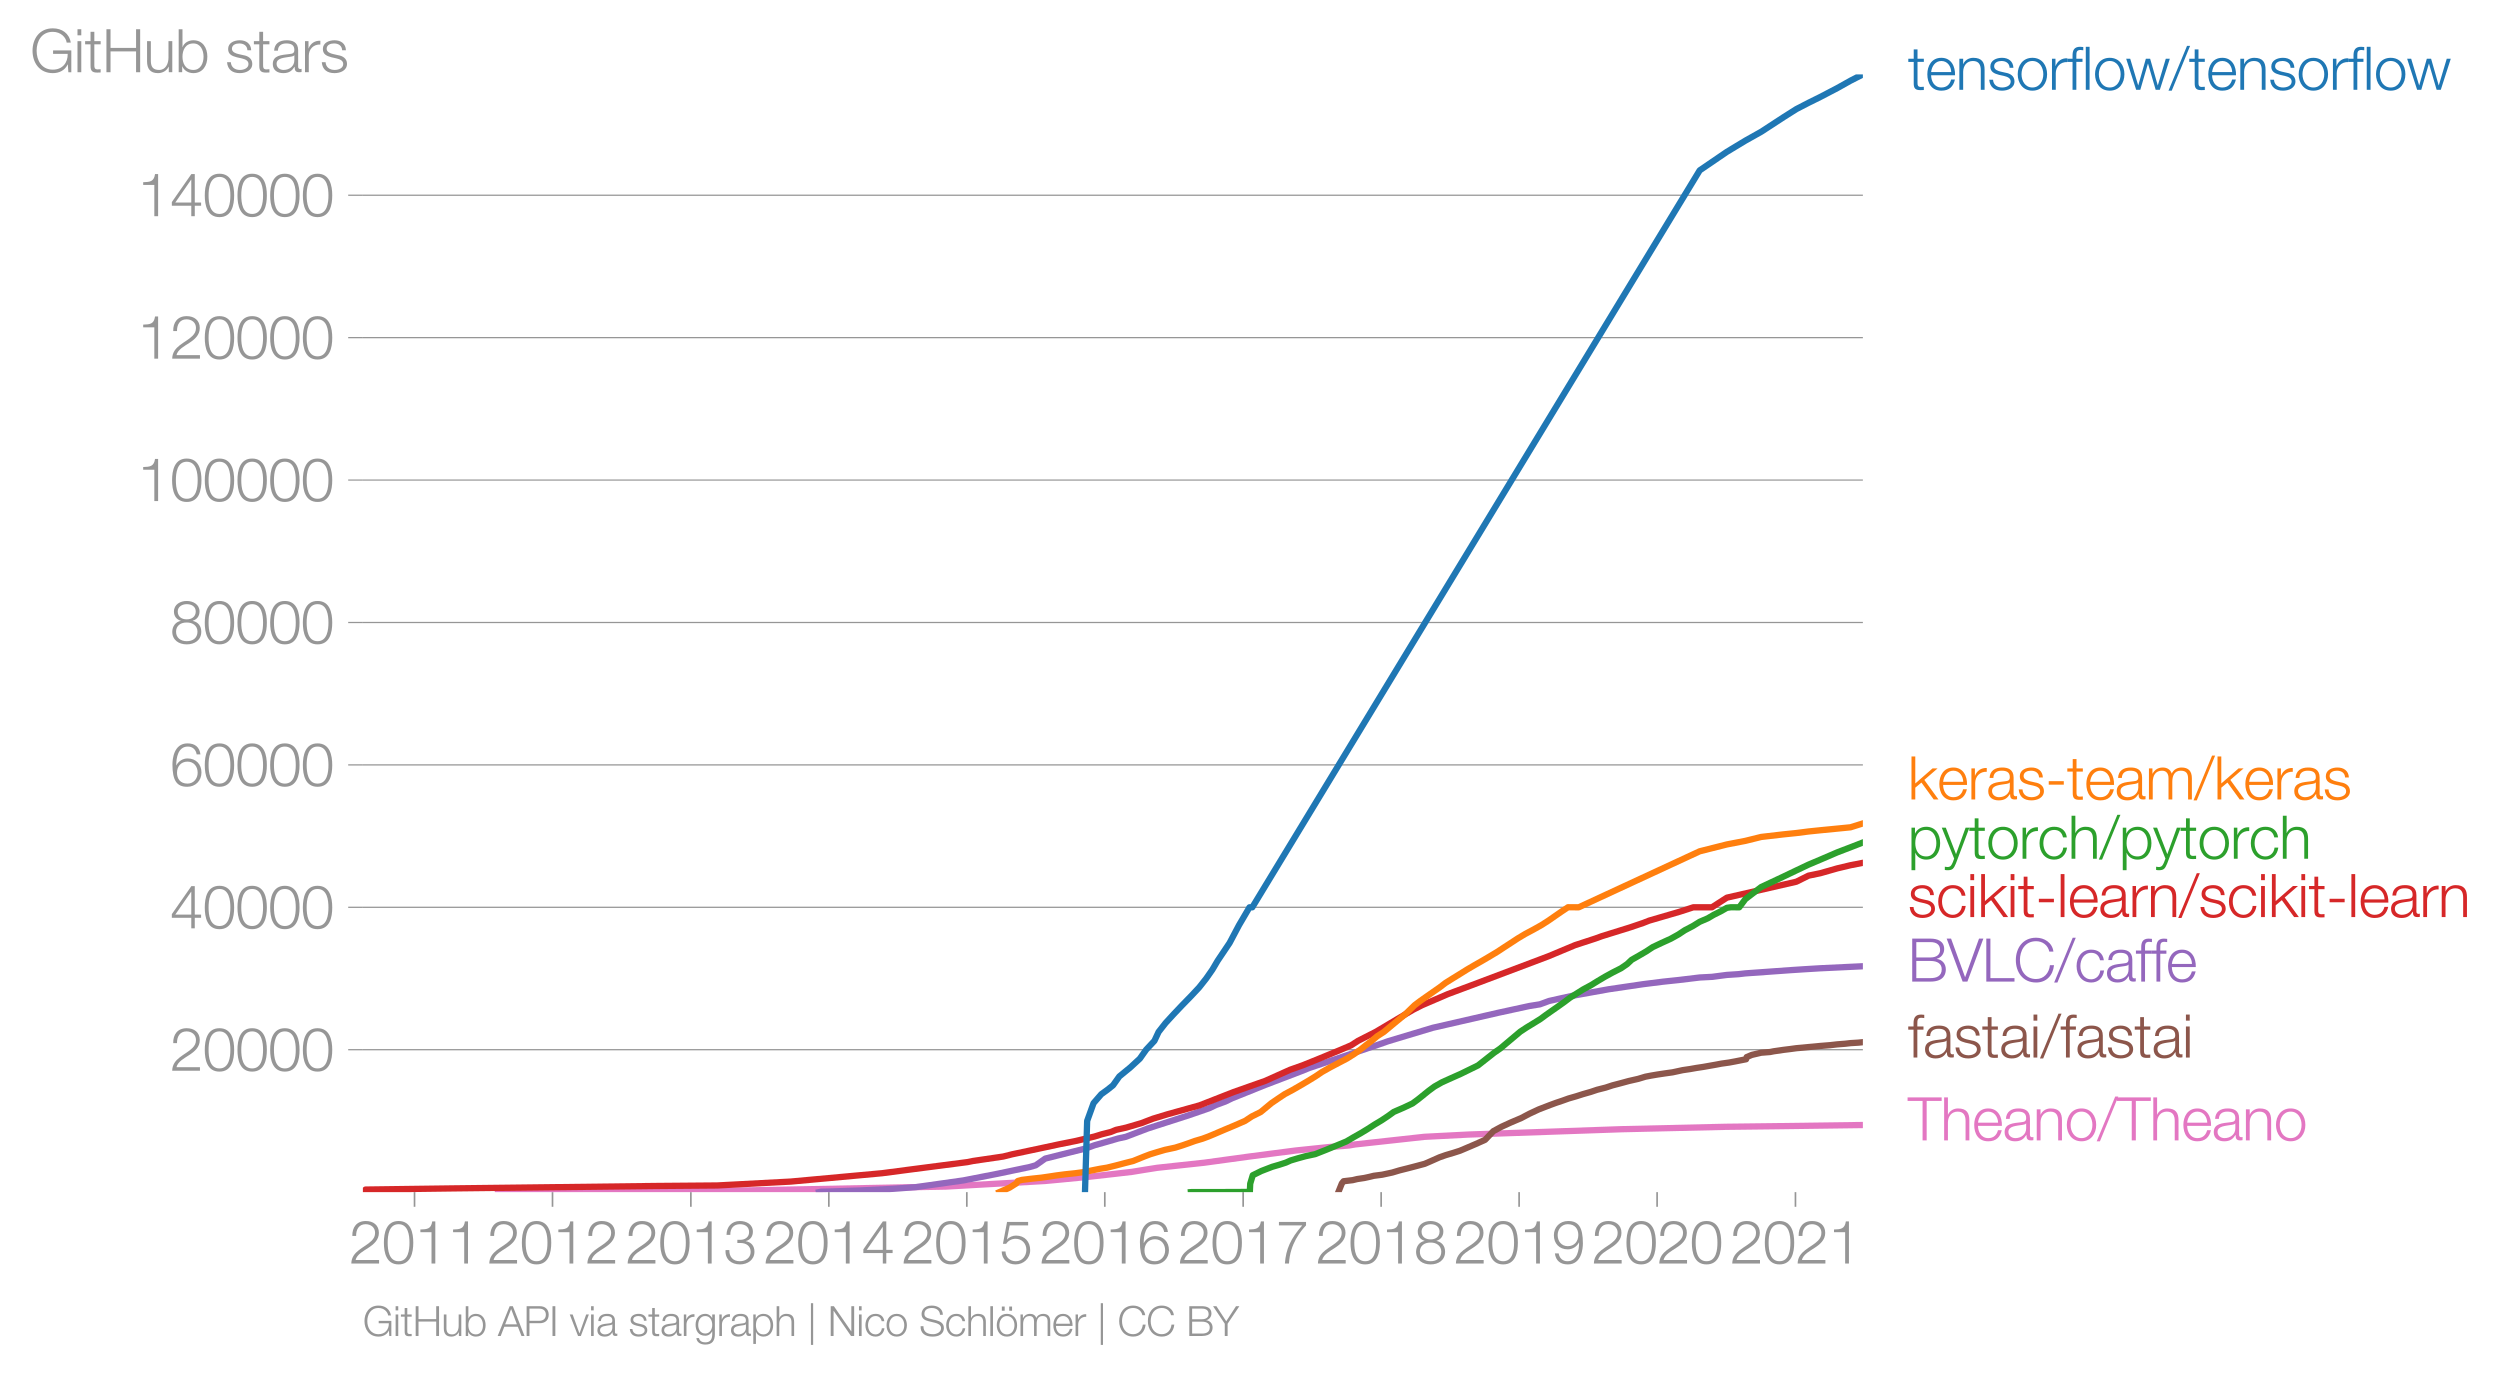 <svg height="436.47" viewBox="0 0 595.202 327.353" width="793.603" xmlns="http://www.w3.org/2000/svg" xmlns:xlink="http://www.w3.org/1999/xlink"><defs><style>*{stroke-linecap:butt;stroke-linejoin:round}</style></defs><g id="figure_1"><path d="M0 327.353h595.202V0H0z" style="fill:none" id="patch_1"/><g id="axes_1"><path d="M86.396 283.824h357.12V17.712H86.396z" style="fill:none" id="patch_2"/><g id="matplotlib.axis_1"><g id="xtick_1"><g id="line2d_1"><defs><path d="M0 0v3.5" id="m899e5ff164" style="stroke:#969696;stroke-width:.4"/></defs><use style="fill:#969696;stroke:#969696;stroke-width:.4" x="98.69" xlink:href="#m899e5ff164" y="283.824"/></g><g style="fill:#969696" transform="matrix(.14 0 0 -.14 83.124 300.82)" id="text_1"><defs><path d="M3181 371H691c109 602 909 999 1344 1293 583 378 1127 845 1127 1594 0 832-608 1260-1389 1260-973 0-1453-665-1434-1587h403c-12 659 276 1248 1012 1248 544 0 1004-333 1004-915 0-358-128-595-371-845C1626 1658 262 1331 230 0h2951v371z" id="HelveticaNeue-Light-32" transform="scale(.016)"/><path d="M1779 4179c1024 0 1159-1190 1159-1965 0-780-135-1971-1159-1971S621 1434 621 2214c0 775 134 1965 1158 1965zm0 339C474 4518 218 3258 218 2208 218 1165 474-96 1779-96c1306 0 1562 1261 1562 2310 0 1044-256 2304-1562 2304z" id="HelveticaNeue-Light-30" transform="scale(.016)"/><path d="M621 3328h1184V0h403v4480h-326c-122-826-557-838-1261-864v-288z" id="HelveticaNeue-Light-31" transform="scale(.016)"/></defs><use xlink:href="#HelveticaNeue-Light-32"/><use x="55.6" xlink:href="#HelveticaNeue-Light-30"/><use x="111.2" xlink:href="#HelveticaNeue-Light-31"/><use x="166.8" xlink:href="#HelveticaNeue-Light-31"/></g></g><g id="xtick_2"><use style="fill:#969696;stroke:#969696;stroke-width:.4" x="131.54" xlink:href="#m899e5ff164" y="283.824" id="line2d_2"/><g style="fill:#969696" transform="matrix(.14 0 0 -.14 115.974 300.82)" id="text_2"><use xlink:href="#HelveticaNeue-Light-32"/><use x="55.6" xlink:href="#HelveticaNeue-Light-30"/><use x="111.2" xlink:href="#HelveticaNeue-Light-31"/><use x="166.8" xlink:href="#HelveticaNeue-Light-32"/></g></g><g id="xtick_3"><use style="fill:#969696;stroke:#969696;stroke-width:.4" x="164.481" xlink:href="#m899e5ff164" y="283.824" id="line2d_3"/><g style="fill:#969696" transform="matrix(.14 0 0 -.14 148.914 300.82)" id="text_3"><defs><path d="M211 1427C147 467 813-96 1741-96c825 0 1542 486 1542 1363 0 589-339 1011-921 1107v13c480 115 755 506 755 992 0 794-685 1139-1389 1139-870 0-1408-627-1414-1472h403c-13 666 345 1133 1017 1133 538 0 980-256 980-845 0-563-493-819-909-812h-339v-340h339c595 0 1075-313 1075-947 0-640-557-992-1146-992-723 0-1145 474-1120 1184H211z" id="HelveticaNeue-Light-33" transform="scale(.016)"/></defs><use xlink:href="#HelveticaNeue-Light-32"/><use x="55.6" xlink:href="#HelveticaNeue-Light-30"/><use x="111.2" xlink:href="#HelveticaNeue-Light-31"/><use x="166.8" xlink:href="#HelveticaNeue-Light-33"/></g></g><g id="xtick_4"><use style="fill:#969696;stroke:#969696;stroke-width:.4" x="197.331" xlink:href="#m899e5ff164" y="283.824" id="line2d_4"/><g style="fill:#969696" transform="matrix(.14 0 0 -.14 181.765 300.82)" id="text_4"><defs><path d="M192 1114h2067V0h371v1114h672v339h-672v3027h-364L192 1504v-390zm365 339 1689 2438h13V1453H557z" id="HelveticaNeue-Light-34" transform="scale(.016)"/></defs><use xlink:href="#HelveticaNeue-Light-32"/><use x="55.6" xlink:href="#HelveticaNeue-Light-30"/><use x="111.2" xlink:href="#HelveticaNeue-Light-31"/><use x="166.8" xlink:href="#HelveticaNeue-Light-34"/></g></g><g id="xtick_5"><use style="fill:#969696;stroke:#969696;stroke-width:.4" x="230.182" xlink:href="#m899e5ff164" y="283.824" id="line2d_5"/><g style="fill:#969696" transform="matrix(.14 0 0 -.14 214.615 300.82)" id="text_5"><defs><path d="M230 1280C250 429 870-96 1702-96c858 0 1556 640 1556 1517 0 902-583 1549-1504 1549-346 0-724-154-948-416l-12 12 288 1485h1958v371H800L365 2099h345c218 339 602 531 999 531 665 0 1145-505 1145-1164 0-653-428-1223-1120-1223-614 0-1081 416-1100 1037H230z" id="HelveticaNeue-Light-35" transform="scale(.016)"/></defs><use xlink:href="#HelveticaNeue-Light-32"/><use x="55.6" xlink:href="#HelveticaNeue-Light-30"/><use x="111.2" xlink:href="#HelveticaNeue-Light-31"/><use x="166.8" xlink:href="#HelveticaNeue-Light-35"/></g></g><g id="xtick_6"><use style="fill:#969696;stroke:#969696;stroke-width:.4" x="263.032" xlink:href="#m899e5ff164" y="283.824" id="line2d_6"/><g style="fill:#969696" transform="matrix(.14 0 0 -.14 247.466 300.82)" id="text_6"><defs><path d="M1856 2579c685 0 1082-531 1082-1184 0-621-436-1152-1076-1152-780 0-1120 519-1120 1152 0 659 410 1184 1114 1184zm1376 768c-96 781-589 1171-1376 1171-1466 0-1600-1702-1600-2233C256 538 736-96 1824-96c883 0 1517 646 1517 1517 0 877-583 1497-1479 1497-505 0-979-300-1190-742h-13c0 813 192 2003 1235 2003 519 0 864-339 935-832h403z" id="HelveticaNeue-Light-36" transform="scale(.016)"/></defs><use xlink:href="#HelveticaNeue-Light-32"/><use x="55.6" xlink:href="#HelveticaNeue-Light-30"/><use x="111.2" xlink:href="#HelveticaNeue-Light-31"/><use x="166.8" xlink:href="#HelveticaNeue-Light-36"/></g></g><g id="xtick_7"><use style="fill:#969696;stroke:#969696;stroke-width:.4" x="295.972" xlink:href="#m899e5ff164" y="283.824" id="line2d_7"/><g style="fill:#969696" transform="matrix(.14 0 0 -.14 280.406 300.82)" id="text_7"><defs><path d="M326 4051h2477C1562 2637 1069 1517 960 0h435c103 2086 1255 3469 1811 4051v371H326v-371z" id="HelveticaNeue-Light-37" transform="scale(.016)"/></defs><use xlink:href="#HelveticaNeue-Light-32"/><use x="55.6" xlink:href="#HelveticaNeue-Light-30"/><use x="111.2" xlink:href="#HelveticaNeue-Light-31"/><use x="166.8" xlink:href="#HelveticaNeue-Light-37"/></g></g><g id="xtick_8"><use style="fill:#969696;stroke:#969696;stroke-width:.4" x="328.823" xlink:href="#m899e5ff164" y="283.824" id="line2d_8"/><g style="fill:#969696" transform="matrix(.14 0 0 -.14 313.256 300.82)" id="text_8"><defs><path d="M1779 243c-627 0-1139 339-1139 1011 0 660 525 986 1139 973 602 13 1139-326 1139-973 0-684-512-1011-1139-1011zm1357 3155c0 768-698 1120-1363 1120-659 0-1357-352-1357-1120 0-492 262-844 730-985v-13c-551-102-896-563-909-1146C237 352 941-96 1779-96c839 0 1543 448 1543 1350 0 602-340 1031-916 1146v13c455 134 730 499 730 985zm-1357-832c-473-12-960 231-960 832 0 512 467 781 960 781 538 0 954-269 954-781 0-576-461-844-954-832z" id="HelveticaNeue-Light-38" transform="scale(.016)"/></defs><use xlink:href="#HelveticaNeue-Light-32"/><use x="55.6" xlink:href="#HelveticaNeue-Light-30"/><use x="111.2" xlink:href="#HelveticaNeue-Light-31"/><use x="166.8" xlink:href="#HelveticaNeue-Light-38"/></g></g><g id="xtick_9"><use style="fill:#969696;stroke:#969696;stroke-width:.4" x="361.673" xlink:href="#m899e5ff164" y="283.824" id="line2d_9"/><g style="fill:#969696" transform="matrix(.14 0 0 -.14 346.107 300.82)" id="text_9"><defs><path d="M1702 1843c-684 0-1081 531-1081 1184 0 621 435 1152 1075 1152 781 0 1120-518 1120-1152 0-659-410-1184-1114-1184zM326 1075C422 294 915-96 1702-96c1466 0 1600 1702 1600 2234 0 1747-480 2380-1568 2380-883 0-1516-646-1516-1516 0-877 582-1498 1478-1498 506 0 979 301 1190 742h13c0-812-192-2003-1235-2003-518 0-864 339-934 832H326z" id="HelveticaNeue-Light-39" transform="scale(.016)"/></defs><use xlink:href="#HelveticaNeue-Light-32"/><use x="55.6" xlink:href="#HelveticaNeue-Light-30"/><use x="111.2" xlink:href="#HelveticaNeue-Light-31"/><use x="166.8" xlink:href="#HelveticaNeue-Light-39"/></g></g><g id="xtick_10"><use style="fill:#969696;stroke:#969696;stroke-width:.4" x="394.524" xlink:href="#m899e5ff164" y="283.824" id="line2d_10"/><g style="fill:#969696" transform="matrix(.14 0 0 -.14 378.957 300.82)" id="text_10"><use xlink:href="#HelveticaNeue-Light-32"/><use x="55.6" xlink:href="#HelveticaNeue-Light-30"/><use x="111.2" xlink:href="#HelveticaNeue-Light-32"/><use x="166.8" xlink:href="#HelveticaNeue-Light-30"/></g></g><g id="xtick_11"><use style="fill:#969696;stroke:#969696;stroke-width:.4" x="427.464" xlink:href="#m899e5ff164" y="283.824" id="line2d_11"/><g style="fill:#969696" transform="matrix(.14 0 0 -.14 411.898 300.82)" id="text_11"><use xlink:href="#HelveticaNeue-Light-32"/><use x="55.6" xlink:href="#HelveticaNeue-Light-30"/><use x="111.2" xlink:href="#HelveticaNeue-Light-32"/><use x="166.8" xlink:href="#HelveticaNeue-Light-31"/></g></g></g><g id="matplotlib.axis_2"><g id="ytick_1"><path clip-path="url(#pdaa7a3e402)" d="M86.396 249.92h357.12" style="fill:none;stroke:#969696;stroke-linecap:square;stroke-width:.3" id="line2d_12"/><g id="line2d_13"><defs><path d="M0 0h-3.5" id="m6ac164bb8f" style="stroke:#969696;stroke-width:.3"/></defs><use style="fill:#969696;stroke:#969696;stroke-width:.3" x="86.396" xlink:href="#m6ac164bb8f" y="249.919"/></g><g style="fill:#969696" transform="matrix(.14 0 0 -.14 40.48 254.918)" id="text_12"><use xlink:href="#HelveticaNeue-Light-32"/><use x="55.6" xlink:href="#HelveticaNeue-Light-30"/><use x="111.2" xlink:href="#HelveticaNeue-Light-30"/><use x="166.8" xlink:href="#HelveticaNeue-Light-30"/><use x="222.4" xlink:href="#HelveticaNeue-Light-30"/></g></g><g id="ytick_2"><path clip-path="url(#pdaa7a3e402)" d="M86.396 216.013h357.12" style="fill:none;stroke:#969696;stroke-linecap:square;stroke-width:.3" id="line2d_14"/><use style="fill:#969696;stroke:#969696;stroke-width:.3" x="86.396" xlink:href="#m6ac164bb8f" y="216.013" id="line2d_15"/><g style="fill:#969696" transform="matrix(.14 0 0 -.14 40.48 221.011)" id="text_13"><use xlink:href="#HelveticaNeue-Light-34"/><use x="55.6" xlink:href="#HelveticaNeue-Light-30"/><use x="111.2" xlink:href="#HelveticaNeue-Light-30"/><use x="166.8" xlink:href="#HelveticaNeue-Light-30"/><use x="222.4" xlink:href="#HelveticaNeue-Light-30"/></g></g><g id="ytick_3"><path clip-path="url(#pdaa7a3e402)" d="M86.396 182.106h357.12" style="fill:none;stroke:#969696;stroke-linecap:square;stroke-width:.3" id="line2d_16"/><use style="fill:#969696;stroke:#969696;stroke-width:.3" x="86.396" xlink:href="#m6ac164bb8f" y="182.106" id="line2d_17"/><g style="fill:#969696" transform="matrix(.14 0 0 -.14 40.48 187.105)" id="text_14"><use xlink:href="#HelveticaNeue-Light-36"/><use x="55.6" xlink:href="#HelveticaNeue-Light-30"/><use x="111.2" xlink:href="#HelveticaNeue-Light-30"/><use x="166.8" xlink:href="#HelveticaNeue-Light-30"/><use x="222.4" xlink:href="#HelveticaNeue-Light-30"/></g></g><g id="ytick_4"><path clip-path="url(#pdaa7a3e402)" d="M86.396 148.2h357.12" style="fill:none;stroke:#969696;stroke-linecap:square;stroke-width:.3" id="line2d_18"/><use style="fill:#969696;stroke:#969696;stroke-width:.3" x="86.396" xlink:href="#m6ac164bb8f" y="148.2" id="line2d_19"/><g style="fill:#969696" transform="matrix(.14 0 0 -.14 40.48 153.199)" id="text_15"><use xlink:href="#HelveticaNeue-Light-38"/><use x="55.6" xlink:href="#HelveticaNeue-Light-30"/><use x="111.2" xlink:href="#HelveticaNeue-Light-30"/><use x="166.8" xlink:href="#HelveticaNeue-Light-30"/><use x="222.4" xlink:href="#HelveticaNeue-Light-30"/></g></g><g id="ytick_5"><path clip-path="url(#pdaa7a3e402)" d="M86.396 114.294h357.12" style="fill:none;stroke:#969696;stroke-linecap:square;stroke-width:.3" id="line2d_20"/><use style="fill:#969696;stroke:#969696;stroke-width:.3" x="86.396" xlink:href="#m6ac164bb8f" y="114.294" id="line2d_21"/><g style="fill:#969696" transform="matrix(.14 0 0 -.14 32.697 119.292)" id="text_16"><use xlink:href="#HelveticaNeue-Light-31"/><use x="55.6" xlink:href="#HelveticaNeue-Light-30"/><use x="111.2" xlink:href="#HelveticaNeue-Light-30"/><use x="166.8" xlink:href="#HelveticaNeue-Light-30"/><use x="222.4" xlink:href="#HelveticaNeue-Light-30"/><use x="278" xlink:href="#HelveticaNeue-Light-30"/></g></g><g id="ytick_6"><path clip-path="url(#pdaa7a3e402)" d="M86.396 80.388h357.12" style="fill:none;stroke:#969696;stroke-linecap:square;stroke-width:.3" id="line2d_22"/><use style="fill:#969696;stroke:#969696;stroke-width:.3" x="86.396" xlink:href="#m6ac164bb8f" y="80.388" id="line2d_23"/><g style="fill:#969696" transform="matrix(.14 0 0 -.14 32.697 85.386)" id="text_17"><use xlink:href="#HelveticaNeue-Light-31"/><use x="55.6" xlink:href="#HelveticaNeue-Light-32"/><use x="111.2" xlink:href="#HelveticaNeue-Light-30"/><use x="166.8" xlink:href="#HelveticaNeue-Light-30"/><use x="222.4" xlink:href="#HelveticaNeue-Light-30"/><use x="278" xlink:href="#HelveticaNeue-Light-30"/></g></g><g id="ytick_7"><path clip-path="url(#pdaa7a3e402)" d="M86.396 46.481h357.12" style="fill:none;stroke:#969696;stroke-linecap:square;stroke-width:.3" id="line2d_24"/><use style="fill:#969696;stroke:#969696;stroke-width:.3" x="86.396" xlink:href="#m6ac164bb8f" y="46.481" id="line2d_25"/><g style="fill:#969696" transform="matrix(.14 0 0 -.14 32.697 51.48)" id="text_18"><use xlink:href="#HelveticaNeue-Light-31"/><use x="55.6" xlink:href="#HelveticaNeue-Light-34"/><use x="111.2" xlink:href="#HelveticaNeue-Light-30"/><use x="166.8" xlink:href="#HelveticaNeue-Light-30"/><use x="222.4" xlink:href="#HelveticaNeue-Light-30"/><use x="278" xlink:href="#HelveticaNeue-Light-30"/></g></g><g style="fill:#969696" transform="matrix(.14 0 0 -.14 7.2 17.197)" id="text_19"><defs><path d="M4365 2323H2426v-371h1555c19-966-570-1677-1581-1677-1210 0-1722 1011-1722 2010 0 998 512 2009 1722 2009 870 0 1414-620 1472-1145h435c-166 998-947 1517-1907 1517-1440 0-2157-1133-2157-2381S960-96 2400-96c659 0 1274 275 1581 928h13l57-832h314v2323z" id="HelveticaNeue-Light-47" transform="scale(.016)"/><path d="M390 0h404v3302H390V0zm0 3923h404v647H390v-647z" id="HelveticaNeue-Light-69" transform="scale(.016)"/><path d="M1024 4294H621v-992H45v-339h576V704c-7-563 179-742 717-742 121 0 236 12 358 12v346c-115-13-230-19-346-19-288 19-326 173-326 435v2227h672v339h-672v992z" id="HelveticaNeue-Light-74" transform="scale(.016)"/><path d="M461 0h435v2214h2714V0h435v4570h-435V2586H896v1984H461V0z" id="HelveticaNeue-Light-48" transform="scale(.016)"/><path d="M3059 3302h-403V1568c0-672-301-1325-992-1325-640 0-864 314-883 909v2150H378V1158C378 390 704-96 1536-96c493 0 928 250 1139 691h13V0h371v3302z" id="HelveticaNeue-Light-75" transform="scale(.016)"/><path d="M3027 1651c0-685-313-1408-1081-1408-858 0-1159 723-1159 1408s301 1408 1159 1408c768 0 1081-723 1081-1408zM384 0h371v627h13C954 179 1414-96 1946-96c1004 0 1484 813 1484 1747 0 935-480 1747-1484 1747-493 0-973-249-1146-723h-13v1895H384V0z" id="HelveticaNeue-Light-62" transform="scale(.016)"/><path d="M2765 2336c-26 717-551 1062-1210 1062-582 0-1241-256-1241-928 0-563 396-742 921-883l519-115c364-90 723-218 723-602 0-460-525-627-903-627-537 0-940 282-972 826H198C262 262 787-96 1555-96c615 0 1325 275 1325 992 0 576-480 845-941 915l-537 122c-276 70-685 198-685 557 0 428 422 569 781 569 460 0 844-224 864-723h403z" id="HelveticaNeue-Light-73" transform="scale(.016)"/><path d="M2496 1280c6-646-538-1037-1152-1037-378 0-736 250-736 653 0 646 851 640 1536 762 109 19 288 51 339 147h13v-525zM749 2291c13 538 384 768 883 768 474 0 864-134 864-678 0-365-186-410-518-448-871-103-1773-135-1773-1063 0-665 499-966 1107-966 634 0 922 243 1203 672h13c0-346 64-576 474-576 108 0 172 6 262 26v339c-32-13-83-26-128-26-160 0-237 90-237 243v1754c0 883-633 1062-1216 1062-755 0-1299-332-1337-1107h403z" id="HelveticaNeue-Light-61" transform="scale(.016)"/><path d="M384 0h403v1760c0 685 499 1222 1229 1184v403c-595 26-1043-288-1248-819h-13v774H384V0z" id="HelveticaNeue-Light-72" transform="scale(.016)"/></defs><use xlink:href="#HelveticaNeue-Light-47"/><use x="74.1" xlink:href="#HelveticaNeue-Light-69"/><use x="92.6" xlink:href="#HelveticaNeue-Light-74"/><use x="122.2" xlink:href="#HelveticaNeue-Light-48"/><use x="192.6" xlink:href="#HelveticaNeue-Light-75"/><use x="246.3" xlink:href="#HelveticaNeue-Light-62"/><use x="303.7" xlink:href="#HelveticaNeue-Light-20"/><use x="331.5" xlink:href="#HelveticaNeue-Light-73"/><use x="379.6" xlink:href="#HelveticaNeue-Light-74"/><use x="409.2" xlink:href="#HelveticaNeue-Light-61"/><use x="461.1" xlink:href="#HelveticaNeue-Light-72"/><use x="492.6" xlink:href="#HelveticaNeue-Light-73"/></g></g><path clip-path="url(#pdaa7a3e402)" d="m118.594 283.824.987-.21 31.77-.07 25.73-.112 48.153-.936 23.584-1.329 3.878-.363 6.255-.605 6.434-.725 4.164-.484 2.949-.483 3.055-.483 11.171-1.207 10.576-1.451 11.151-1.45 8.146-.846 4.632-.362 1.4-.243 16.486-1.812 10.55-.543 36.454-1.27 24.825-.573 11.184-.132 21.141-.288h0" style="fill:none;stroke:#e377c2;stroke-linecap:square;stroke-width:1.5" id="line2d_26"/><path clip-path="url(#pdaa7a3e402)" d="m318.632 283.824.838-2.074.413-.518 2.161-.26 1.074-.26 1.709-.259 1.19-.259 1.064-.26 1.991-.259 2.4-.517 1.74-.519 2.058-.518 1.99-.52 1.932-.518 1.202-.519 2.34-1.037 1.476-.517 1.752-.519 1.62-.519 1.227-.519 2.428-1.037 2.322-1.038 1.977-2.075 1.923-1.037 2.267-1.038 2.441-1.036 1.97-1.037 2.225-1.038 2.69-1.037 1.417-.519 1.544-.519 1.445-.518 1.806-.52 1.622-.518 1.822-.519 1.548-.519 2.04-.518 1.57-.517 1.988-.52 1.896-.518 2.274-.519 1.722-.518 1.361-.26 1.534-.26 1.717-.259 1.845-.259 2.407-.519 1.765-.26 1.462-.259 1.705-.259 1.47-.26 1.47-.259 1.37-.26 1.84-.258 1.386-.26 2.63-.519.139-.518 1.232-.52 2.214-.518 2.137-.17.843-.169 2.336-.339 1.607-.198 1.46-.199 1.516-.135 1.386-.136 1.442-.13 1.336-.131 2.37-.192 1.702-.193 1.87-.146 1.275-.147 1.845-.112 1.094-.112" style="fill:none;stroke:#8c564b;stroke-linecap:square;stroke-width:1.5" id="line2d_27"/><path clip-path="url(#pdaa7a3e402)" d="m194.982 283.824.484-.099 2.866-.074 6.481-.226 7.953-.4 5.318-.398 2.84-.4 8.459-1.197 8.197-1.597 7.608-1.597 1.398-.4 2.257-1.597 9.56-2.396 2.237-.798 2.846-.799 2.74-.798 1.82-.399 5.255-1.997 9.912-3.194 4.628-1.597 1.689-.798 2.18-.799 1.652-.798 7.957-3.196 8.366-3.194 1.983-.798 16.549-5.59 2.27-.798 10.62-3.194 15.66-3.593 7.36-1.597 2.501-.4 2.183-.798 5.357-1.197 8.87-1.597 8.126-1.199 4.752-.598 3.776-.4 4.979-.6 2.92-.151 3.53-.458 2.805-.185 1.6-.184 10.905-.779 3.069-.201 3.856-.234 10.16-.483h0" style="fill:none;stroke:#9467bd;stroke-linecap:square;stroke-width:1.5" id="line2d_28"/><g style="fill:#1f77b4" transform="matrix(.14 0 0 -.14 454.23 21.374)" id="text_20"><defs><path d="M3162 1542c32 928-391 1856-1453 1856-1050 0-1491-876-1491-1747C218 710 659-96 1709-96c832 0 1267 435 1440 1184h-403c-128-499-448-845-1037-845-775 0-1082 711-1088 1299h2541zM621 1882c64 601 429 1177 1088 1177 653 0 1030-569 1049-1177H621z" id="HelveticaNeue-Light-65" transform="scale(.016)"/><path d="M378 0h403v1926c13 647 397 1133 1037 1133 652 0 838-429 838-998V0h403v2125c0 787-281 1273-1209 1273-468 0-909-268-1056-665h-13v569H378V0z" id="HelveticaNeue-Light-6e" transform="scale(.016)"/><path d="M1779 3398c-1011 0-1561-800-1561-1747S768-96 1779-96s1562 800 1562 1747-551 1747-1562 1747zm0-339c775 0 1159-704 1159-1408S2554 243 1779 243c-774 0-1158 704-1158 1408s384 1408 1158 1408z" id="HelveticaNeue-Light-6f" transform="scale(.016)"/><path d="M1658 3302h-653v288c6 359-7 640 441 640 96 0 186-12 295-32v346c-128 19-224 26-339 26-647 0-807-397-800-967v-301H38v-339h564V0h403v2963h653v339z" id="HelveticaNeue-Light-66" transform="scale(.016)"/><path d="M390 0h404v4570H390V0z" id="HelveticaNeue-Light-6c" transform="scale(.016)"/><path d="M1114 0h441l807 2778h12L3187 0h442l1062 3302h-429L3418 474h-13l-807 2828h-454L1338 474h-13L480 3302H51L1114 0z" id="HelveticaNeue-Light-77" transform="scale(.016)"/><path d="m262-96 1952 4762h-326L-83-96h345z" id="HelveticaNeue-Light-2f" transform="scale(.016)"/></defs><use xlink:href="#HelveticaNeue-Light-74"/><use x="29.6" xlink:href="#HelveticaNeue-Light-65"/><use x="81.5" xlink:href="#HelveticaNeue-Light-6e"/><use x="135.2" xlink:href="#HelveticaNeue-Light-73"/><use x="183.3" xlink:href="#HelveticaNeue-Light-6f"/><use x="238.9" xlink:href="#HelveticaNeue-Light-72"/><use x="270.4" xlink:href="#HelveticaNeue-Light-66"/><use x="296.3" xlink:href="#HelveticaNeue-Light-6c"/><use x="314.8" xlink:href="#HelveticaNeue-Light-6f"/><use x="370.4" xlink:href="#HelveticaNeue-Light-77"/><use x="444.5" xlink:href="#HelveticaNeue-Light-2f"/><use x="477.8" xlink:href="#HelveticaNeue-Light-74"/><use x="507.4" xlink:href="#HelveticaNeue-Light-65"/><use x="559.3" xlink:href="#HelveticaNeue-Light-6e"/><use x="613" xlink:href="#HelveticaNeue-Light-73"/><use x="661.1" xlink:href="#HelveticaNeue-Light-6f"/><use x="716.7" xlink:href="#HelveticaNeue-Light-72"/><use x="748.2" xlink:href="#HelveticaNeue-Light-66"/><use x="774.1" xlink:href="#HelveticaNeue-Light-6c"/><use x="792.6" xlink:href="#HelveticaNeue-Light-6f"/><use x="848.2" xlink:href="#HelveticaNeue-Light-77"/></g><g style="fill:#ff7f0e" transform="matrix(.14 0 0 -.14 454.23 190.34)" id="text_21"><defs><path d="M384 0h403v1254l653 544L2746 0h505L1747 2080l1408 1222h-537L787 1702v2868H384V0z" id="HelveticaNeue-Light-6b" transform="scale(.016)"/><path d="M1984 1574v372H384v-372h1600z" id="HelveticaNeue-Light-2d" transform="scale(.016)"/><path d="M384 0h403v1843c7 691 288 1216 986 1216 512 0 697-371 691-819V0h403v1869c0 614 199 1190 896 1190 576 0 781-294 781-838V0h403v2240c0 781-371 1158-1094 1158-435 0-851-211-1050-646-121 435-512 646-947 646-525 0-870-256-1082-652h-19v556H384V0z" id="HelveticaNeue-Light-6d" transform="scale(.016)"/></defs><use xlink:href="#HelveticaNeue-Light-6b"/><use x="50" xlink:href="#HelveticaNeue-Light-65"/><use x="101.9" xlink:href="#HelveticaNeue-Light-72"/><use x="133.4" xlink:href="#HelveticaNeue-Light-61"/><use x="185.3" xlink:href="#HelveticaNeue-Light-73"/><use x="233.4" xlink:href="#HelveticaNeue-Light-2d"/><use x="270.4" xlink:href="#HelveticaNeue-Light-74"/><use x="300" xlink:href="#HelveticaNeue-Light-65"/><use x="351.9" xlink:href="#HelveticaNeue-Light-61"/><use x="403.8" xlink:href="#HelveticaNeue-Light-6d"/><use x="487.1" xlink:href="#HelveticaNeue-Light-2f"/><use x="520.4" xlink:href="#HelveticaNeue-Light-6b"/><use x="570.4" xlink:href="#HelveticaNeue-Light-65"/><use x="622.3" xlink:href="#HelveticaNeue-Light-72"/><use x="653.8" xlink:href="#HelveticaNeue-Light-61"/><use x="705.7" xlink:href="#HelveticaNeue-Light-73"/></g><g style="fill:#2ca02c" transform="matrix(.14 0 0 -.14 454.23 204.446)" id="text_22"><defs><path d="M3027 1651c0-685-313-1408-1081-1408-858 0-1159 723-1159 1408 0 749 269 1408 1159 1408 768 0 1081-723 1081-1408zM384-1222h403V627h13C973 154 1453-96 1946-96c1004 0 1484 813 1484 1747 0 935-480 1747-1484 1747-532 0-992-275-1178-723h-13v627H384v-4524z" id="HelveticaNeue-Light-70" transform="scale(.016)"/><path d="m1331 13-141-378c-134-307-217-518-576-518-89 0-179 13-275 32v-339c64-26 147-26 307-32 506 0 640 160 871 716l1433 3808h-403L1530 486 442 3302H13L1331 13z" id="HelveticaNeue-Light-79" transform="scale(.016)"/><path d="M3117 2266c-90 755-634 1132-1338 1132-1011 0-1561-800-1561-1747S768-96 1779-96c736 0 1255 486 1363 1280h-403c-51-550-461-941-960-941-774 0-1158 704-1158 1408s384 1408 1158 1408c525 0 826-301 935-793h403z" id="HelveticaNeue-Light-63" transform="scale(.016)"/><path d="M378 0h403v1926c13 647 397 1133 1037 1133 652 0 838-429 838-998V0h403v2125c0 787-281 1273-1209 1273-468 0-909-268-1056-665h-13v1837H378V0z" id="HelveticaNeue-Light-68" transform="scale(.016)"/></defs><use xlink:href="#HelveticaNeue-Light-70"/><use x="57.4" xlink:href="#HelveticaNeue-Light-79"/><use x="103.7" xlink:href="#HelveticaNeue-Light-74"/><use x="133.3" xlink:href="#HelveticaNeue-Light-6f"/><use x="188.9" xlink:href="#HelveticaNeue-Light-72"/><use x="220.4" xlink:href="#HelveticaNeue-Light-63"/><use x="272.3" xlink:href="#HelveticaNeue-Light-68"/><use x="326" xlink:href="#HelveticaNeue-Light-2f"/><use x="359.3" xlink:href="#HelveticaNeue-Light-70"/><use x="416.7" xlink:href="#HelveticaNeue-Light-79"/><use x="463" xlink:href="#HelveticaNeue-Light-74"/><use x="492.6" xlink:href="#HelveticaNeue-Light-6f"/><use x="548.2" xlink:href="#HelveticaNeue-Light-72"/><use x="579.7" xlink:href="#HelveticaNeue-Light-63"/><use x="631.6" xlink:href="#HelveticaNeue-Light-68"/></g><g style="fill:#d62728" transform="matrix(.14 0 0 -.14 454.23 218.34)" id="text_23"><use xlink:href="#HelveticaNeue-Light-73"/><use x="48.1" xlink:href="#HelveticaNeue-Light-63"/><use x="100" xlink:href="#HelveticaNeue-Light-69"/><use x="118.5" xlink:href="#HelveticaNeue-Light-6b"/><use x="168.5" xlink:href="#HelveticaNeue-Light-69"/><use x="187" xlink:href="#HelveticaNeue-Light-74"/><use x="216.6" xlink:href="#HelveticaNeue-Light-2d"/><use x="253.6" xlink:href="#HelveticaNeue-Light-6c"/><use x="272.1" xlink:href="#HelveticaNeue-Light-65"/><use x="324" xlink:href="#HelveticaNeue-Light-61"/><use x="375.9" xlink:href="#HelveticaNeue-Light-72"/><use x="407.4" xlink:href="#HelveticaNeue-Light-6e"/><use x="461.1" xlink:href="#HelveticaNeue-Light-2f"/><use x="494.4" xlink:href="#HelveticaNeue-Light-73"/><use x="542.5" xlink:href="#HelveticaNeue-Light-63"/><use x="594.4" xlink:href="#HelveticaNeue-Light-69"/><use x="612.9" xlink:href="#HelveticaNeue-Light-6b"/><use x="662.9" xlink:href="#HelveticaNeue-Light-69"/><use x="681.4" xlink:href="#HelveticaNeue-Light-74"/><use x="711" xlink:href="#HelveticaNeue-Light-2d"/><use x="748" xlink:href="#HelveticaNeue-Light-6c"/><use x="766.5" xlink:href="#HelveticaNeue-Light-65"/><use x="818.4" xlink:href="#HelveticaNeue-Light-61"/><use x="870.3" xlink:href="#HelveticaNeue-Light-72"/><use x="901.8" xlink:href="#HelveticaNeue-Light-6e"/></g><g style="fill:#9467bd" transform="matrix(.14 0 0 -.14 454.23 233.703)" id="text_24"><defs><path d="M896 2195h1498c761 0 1203-301 1203-883 0-730-557-947-1203-941H896v1824zM461 0h1933c1484 0 1638 864 1638 1299 0 595-378 1037-966 1114v13c473 102 793 544 793 1024 0 851-697 1120-1465 1120H461V0zm435 4198h1498c678 0 1030-288 1030-857 0-429-333-775-1030-775H896v1632z" id="HelveticaNeue-Light-42" transform="scale(.016)"/><path d="M1651 0h506l1696 4570h-461L1920 480h-13L422 4570H-45L1651 0z" id="HelveticaNeue-Light-56" transform="scale(.016)"/><path d="M461 0h2995v371H896v4199H461V0z" id="HelveticaNeue-Light-4c" transform="scale(.016)"/><path d="M4237 3187c-115 960-973 1479-1837 1479-1440 0-2157-1133-2157-2381S960-96 2400-96c1069 0 1779 717 1901 1837h-435c-84-813-621-1466-1466-1466-1210 0-1722 1011-1722 2010 0 998 512 2009 1722 2009 666 0 1248-403 1402-1107h435z" id="HelveticaNeue-Light-43" transform="scale(.016)"/></defs><use xlink:href="#HelveticaNeue-Light-42"/><use x="66.7" xlink:href="#HelveticaNeue-Light-56"/><use x="126" xlink:href="#HelveticaNeue-Light-4c"/><use x="179.7" xlink:href="#HelveticaNeue-Light-43"/><use x="250.1" xlink:href="#HelveticaNeue-Light-2f"/><use x="283.4" xlink:href="#HelveticaNeue-Light-63"/><use x="335.3" xlink:href="#HelveticaNeue-Light-61"/><use x="387.2" xlink:href="#HelveticaNeue-Light-66"/><use x="413.1" xlink:href="#HelveticaNeue-Light-66"/><use x="439" xlink:href="#HelveticaNeue-Light-65"/></g><g style="fill:#8c564b" transform="matrix(.14 0 0 -.14 454.23 251.784)" id="text_25"><use xlink:href="#HelveticaNeue-Light-66"/><use x="25.9" xlink:href="#HelveticaNeue-Light-61"/><use x="77.8" xlink:href="#HelveticaNeue-Light-73"/><use x="125.9" xlink:href="#HelveticaNeue-Light-74"/><use x="155.5" xlink:href="#HelveticaNeue-Light-61"/><use x="207.4" xlink:href="#HelveticaNeue-Light-69"/><use x="225.9" xlink:href="#HelveticaNeue-Light-2f"/><use x="259.2" xlink:href="#HelveticaNeue-Light-66"/><use x="285.1" xlink:href="#HelveticaNeue-Light-61"/><use x="337" xlink:href="#HelveticaNeue-Light-73"/><use x="385.1" xlink:href="#HelveticaNeue-Light-74"/><use x="414.7" xlink:href="#HelveticaNeue-Light-61"/><use x="466.6" xlink:href="#HelveticaNeue-Light-69"/></g><g style="fill:#e377c2" transform="matrix(.14 0 0 -.14 454.23 271.509)" id="text_26"><defs><path d="M-32 4198h1594V0h435v4198h1593v372H-32v-372z" id="HelveticaNeue-Light-54" transform="scale(.016)"/></defs><use xlink:href="#HelveticaNeue-Light-54"/><use x="55.6" xlink:href="#HelveticaNeue-Light-68"/><use x="109.3" xlink:href="#HelveticaNeue-Light-65"/><use x="161.2" xlink:href="#HelveticaNeue-Light-61"/><use x="213.1" xlink:href="#HelveticaNeue-Light-6e"/><use x="266.8" xlink:href="#HelveticaNeue-Light-6f"/><use x="322.4" xlink:href="#HelveticaNeue-Light-2f"/><use x="355.7" xlink:href="#HelveticaNeue-Light-54"/><use x="411.3" xlink:href="#HelveticaNeue-Light-68"/><use x="465" xlink:href="#HelveticaNeue-Light-65"/><use x="516.9" xlink:href="#HelveticaNeue-Light-61"/><use x="568.8" xlink:href="#HelveticaNeue-Light-6e"/><use x="622.5" xlink:href="#HelveticaNeue-Light-6f"/></g><g style="fill:#969696" transform="matrix(.097 0 0 -.097 86.396 318.073)" id="text_27"><defs><path d="M-45 0h467l551 1421h2080L3610 0h467L2285 4570h-487L-45 0zm2067 4134 884-2342H1107l915 2342z" id="HelveticaNeue-Light-41" transform="scale(.016)"/><path d="M461 0h435v1958h1594c819 0 1356 480 1356 1306s-537 1306-1356 1306H461V0zm435 4198h1498c601 0 1017-307 1017-934s-416-934-1017-934H896v1868z" id="HelveticaNeue-Light-50" transform="scale(.016)"/><path d="M493 0h435v4570H493V0z" id="HelveticaNeue-Light-49" transform="scale(.016)"/><path d="M1286 0h429l1235 3302h-416L1510 403h-12L461 3302H13L1286 0z" id="HelveticaNeue-Light-76" transform="scale(.016)"/><path d="M1709 378c-743 0-1088 646-1088 1312 0 684 320 1369 1088 1369 761 0 1062-723 1062-1369 0-672-365-1312-1062-1312zm1465 2924h-403v-569h-13c-160 365-569 665-1049 665-954 0-1491-755-1491-1664C218 794 653 38 1709 38c473 0 864 276 1049 679h13V269c0-807-320-1248-1062-1248-448 0-877 173-967 659H339c58-704 711-998 1370-998 1081 0 1459 601 1465 1587v3033z" id="HelveticaNeue-Light-67" transform="scale(.016)"/><path d="M544-1370h339v6400H544v-6400z" id="HelveticaNeue-Light-7c" transform="scale(.016)"/><path d="M454 0h436v3866h12L3565 0h486v4570h-435V704h-13L941 4570H454V0z" id="HelveticaNeue-Light-4e" transform="scale(.016)"/><path d="M230 1504C179 390 973-96 2054-96c1620 0 1748 992 1748 1306 0 748-538 1030-1184 1203l-1114 275c-371 90-691 269-691 698 0 678 550 908 1145 908 647 0 1223-352 1248-1049h436c6 934-788 1421-1690 1421-1286 0-1574-839-1574-1287 0-710 492-966 1030-1101l1018-249c422-103 940-307 940-826 0-665-729-928-1209-928-832 0-1511 288-1491 1229H230z" id="HelveticaNeue-Light-53" transform="scale(.016)"/><path d="M1779 3398c-1011 0-1561-800-1561-1747S768-96 1779-96s1562 800 1562 1747-551 1747-1562 1747zm0-339c775 0 1159-704 1159-1408S2554 243 1779 243c-774 0-1158 704-1158 1408s384 1408 1158 1408zm787 813v646h-435v-646h435zm-1132 0v646H998v-646h436z" id="HelveticaNeue-Light-f6" transform="scale(.016)"/><path d="M1734 0h436v1882l1804 2688h-518L1958 2253 454 4570H-64l1798-2688V0z" id="HelveticaNeue-Light-59" transform="scale(.016)"/></defs><use xlink:href="#HelveticaNeue-Light-47"/><use x="74.1" xlink:href="#HelveticaNeue-Light-69"/><use x="92.6" xlink:href="#HelveticaNeue-Light-74"/><use x="122.2" xlink:href="#HelveticaNeue-Light-48"/><use x="192.6" xlink:href="#HelveticaNeue-Light-75"/><use x="246.3" xlink:href="#HelveticaNeue-Light-62"/><use x="303.7" xlink:href="#HelveticaNeue-Light-20"/><use x="331.5" xlink:href="#HelveticaNeue-Light-41"/><use x="394.5" xlink:href="#HelveticaNeue-Light-50"/><use x="457.5" xlink:href="#HelveticaNeue-Light-49"/><use x="479.7" xlink:href="#HelveticaNeue-Light-20"/><use x="507.5" xlink:href="#HelveticaNeue-Light-76"/><use x="553.8" xlink:href="#HelveticaNeue-Light-69"/><use x="572.3" xlink:href="#HelveticaNeue-Light-61"/><use x="624.2" xlink:href="#HelveticaNeue-Light-20"/><use x="652" xlink:href="#HelveticaNeue-Light-73"/><use x="700.1" xlink:href="#HelveticaNeue-Light-74"/><use x="729.7" xlink:href="#HelveticaNeue-Light-61"/><use x="781.6" xlink:href="#HelveticaNeue-Light-72"/><use x="813.1" xlink:href="#HelveticaNeue-Light-67"/><use x="868.7" xlink:href="#HelveticaNeue-Light-72"/><use x="900.2" xlink:href="#HelveticaNeue-Light-61"/><use x="952.1" xlink:href="#HelveticaNeue-Light-70"/><use x="1009.5" xlink:href="#HelveticaNeue-Light-68"/><use x="1063.2" xlink:href="#HelveticaNeue-Light-20"/><use x="1091" xlink:href="#HelveticaNeue-Light-7c"/><use x="1113.2" xlink:href="#HelveticaNeue-Light-20"/><use x="1141" xlink:href="#HelveticaNeue-Light-4e"/><use x="1211.4" xlink:href="#HelveticaNeue-Light-69"/><use x="1229.9" xlink:href="#HelveticaNeue-Light-63"/><use x="1281.8" xlink:href="#HelveticaNeue-Light-6f"/><use x="1337.4" xlink:href="#HelveticaNeue-Light-20"/><use x="1365.2" xlink:href="#HelveticaNeue-Light-53"/><use x="1428.2" xlink:href="#HelveticaNeue-Light-63"/><use x="1480.1" xlink:href="#HelveticaNeue-Light-68"/><use x="1533.8" xlink:href="#HelveticaNeue-Light-6c"/><use x="1552.3" xlink:href="#HelveticaNeue-Light-f6"/><use x="1607.9" xlink:href="#HelveticaNeue-Light-6d"/><use x="1691.2" xlink:href="#HelveticaNeue-Light-65"/><use x="1743.1" xlink:href="#HelveticaNeue-Light-72"/><use x="1774.6" xlink:href="#HelveticaNeue-Light-20"/><use x="1802.4" xlink:href="#HelveticaNeue-Light-7c"/><use x="1824.6" xlink:href="#HelveticaNeue-Light-20"/><use x="1852.4" xlink:href="#HelveticaNeue-Light-43"/><use x="1922.8" xlink:href="#HelveticaNeue-Light-43"/><use x="1993.2" xlink:href="#HelveticaNeue-Light-20"/><use x="2021" xlink:href="#HelveticaNeue-Light-42"/><use x="2087.7" xlink:href="#HelveticaNeue-Light-59"/></g><path clip-path="url(#pdaa7a3e402)" d="m86.396 283.824.636-.61 21.079-.282 47.984-.57 14.679-.125 17.501-.927 21.715-1.987 6.063-.795 14.28-1.853 1.319-.267 7.2-1.06 2.112-.528 7.497-1.59 3.707-.794 3.972-.795 4.461-1.06 1.707-.53 2.103-.529 1.324-.53 2.385-.53 3.612-1.06 2.767-1.059 3.488-1.06 7.607-2.118 8.138-3.18 7.515-2.649 5.903-2.648 3.002-1.06 3.939-1.59 5.134-2.119 2.474-1.06 1.647-1.06 4.17-2.118 7.145-4.239 1.82-1.06 2.086-1.059 6.15-2.648 5.678-2.119 18.266-6.888 6.337-2.648 4.878-1.59 1.456-.53 6.81-2.118 3.122-1.06 1.343-.53 7.27-2.12 3.27-1.06h4.428l3.562-2.293 16.543-3.8 2.898-1.44 2.81-.582 4.043-1.153 3.145-.75 2.94-.575h0" style="fill:none;stroke:#d62728;stroke-linecap:square;stroke-width:1.5" id="line2d_29"/><path clip-path="url(#pdaa7a3e402)" d="m283.532 283.824.045-.004.754-.001 2.642-.002 2.314-.003 1.358-.006 1.462-.006.793-.004 1.995-.005 2.674-.032.002-.063.002-.125.009-.251.02-.504.048-1.005.604-2.01 2.037-1.006 2.6-1.005 1.723-.502 1.548-.504 1.112-.501 1.69-.504 1.824-.502 2.334-.503 2.55-1.006 2.445-1.005 2.431-1.005 1.712-1.005 1.782-1.006 1.653-1.005 1.56-1.007 1.68-1.005 1.512-1.006 1.398-1.005 2.332-1.005 2.126-1.006 1.354-1.005 2.492-2.01 1.367-1.006 1.773-1.005 2.225-1.006 2.26-1.005 2.057-1.005 2.058-1.006 2.556-2.012 1.274-1.005 1.457-1.006 2.387-2.01 2.39-2.01 1.529-1.006 1.653-1.006 1.623-1.005 1.364-1.005 1.437-1.006 1.44-1.005 1.41-1.005 1.332-1.006 1.585-1.005 1.606-1.007 1.864-1.005 1.628-1.006 1.693-1.005 1.837-1.005 1.98-1.005 1.467-1.006 1.062-1.005 1.77-1.007 1.719-1.005 1.52-1.006 2.126-1.005 2.2-1.005 1.807-1.006 1.52-1.005 1.917-1.005 1.625-1.007 1.93-.831 1.41-.83 1.668-.832 1.462-.832.965-.137H414.075l1.462-1.953 3.777-2.882 5.296-2.479 3.07-1.471 2.898-1.374 2.81-1.188 4.043-1.74 3.145-1.203 2.94-1.146" style="fill:none;stroke:#2ca02c;stroke-linecap:square;stroke-width:1.5" id="line2d_30"/><path clip-path="url(#pdaa7a3e402)" d="m237.927 283.824 2.417-1.058 1.68-1.06.3-.529.964-.264 2.15-.266 2.488-.265 1.824-.264 1.74-.265 2.037-.266 2.496-.264 1.959-.265 2.592-.53 1.343-.265 1.636-.264 2.16-.531 1.997-.529 2.087-.53 2.628-1.06 1.386-.53 1.73-.53 1.807-.529 2.463-.53 1.692-.53 1.525-.53 1.467-.529 1.792-.53 1.432-.53 1.27-.53 2.48-1.06 2.53-1.06 2.423-1.059 1.61-1.06 2.122-1.059 2.563-2.12 1.551-1.059 1.584-1.06 1.98-1.059 1.839-1.06 1.795-1.059 1.728-1.06 1.57-1.06 1.879-1.059 2.009-1.06 2.023-1.059 1.692-1.06 1.494-1.059 1.337-1.06 1.394-1.06 1.259-1.059 1.638-1.06 2.543-2.118 2.584-2.12 2.19-2.119 1.405-1.06 1.515-1.059 1.513-1.06 1.525-1.059 1.39-1.06 1.694-1.06 1.72-1.059 1.7-1.06 1.808-1.059 1.863-1.06 1.8-1.059 1.767-1.06 1.61-1.06 1.63-1.059 1.617-1.06 1.77-1.059 1.988-1.06 1.889-1.059 1.657-1.06 1.525-1.06 1.534-1.059 1.591-1.06H375.86l28.808-13.335 6.47-1.632 4.399-.85 3.777-.934 5.296-.615 3.07-.317 2.898-.37 2.81-.29 4.043-.393 3.145-.312 2.94-.924" style="fill:none;stroke:#ff7f0e;stroke-linecap:square;stroke-width:1.5" id="line2d_31"/><path clip-path="url(#pdaa7a3e402)" d="m258.312 283.824.517-16.952 1.53-4.238 1.84-2.12 1.465-1.059 1.323-1.06 1.508-2.118 2.586-2.12 2.297-2.119 1.495-2.119 1.978-2.12.987-2.118 1.664-2.12 1.943-2.119 2.008-2.119 2.064-2.119 1.984-2.119 1.675-2.12 1.477-2.118 1.252-2.12 1.422-2.119 1.422-2.119 2.245-4.238 2.491-4.238H298.146L404.668 40.56l6.47-4.414 4.399-2.657 3.777-2.12 5.296-3.453 3.07-1.942 2.898-1.5 2.81-1.39 4.043-2.113 3.145-1.763 2.94-1.497" style="fill:none;stroke:#1f77b4;stroke-linecap:square;stroke-width:1.5" id="line2d_32"/></g></g><defs><clipPath id="pdaa7a3e402"><path d="M86.396 17.712h357.12v266.112H86.396z"/></clipPath></defs></svg>